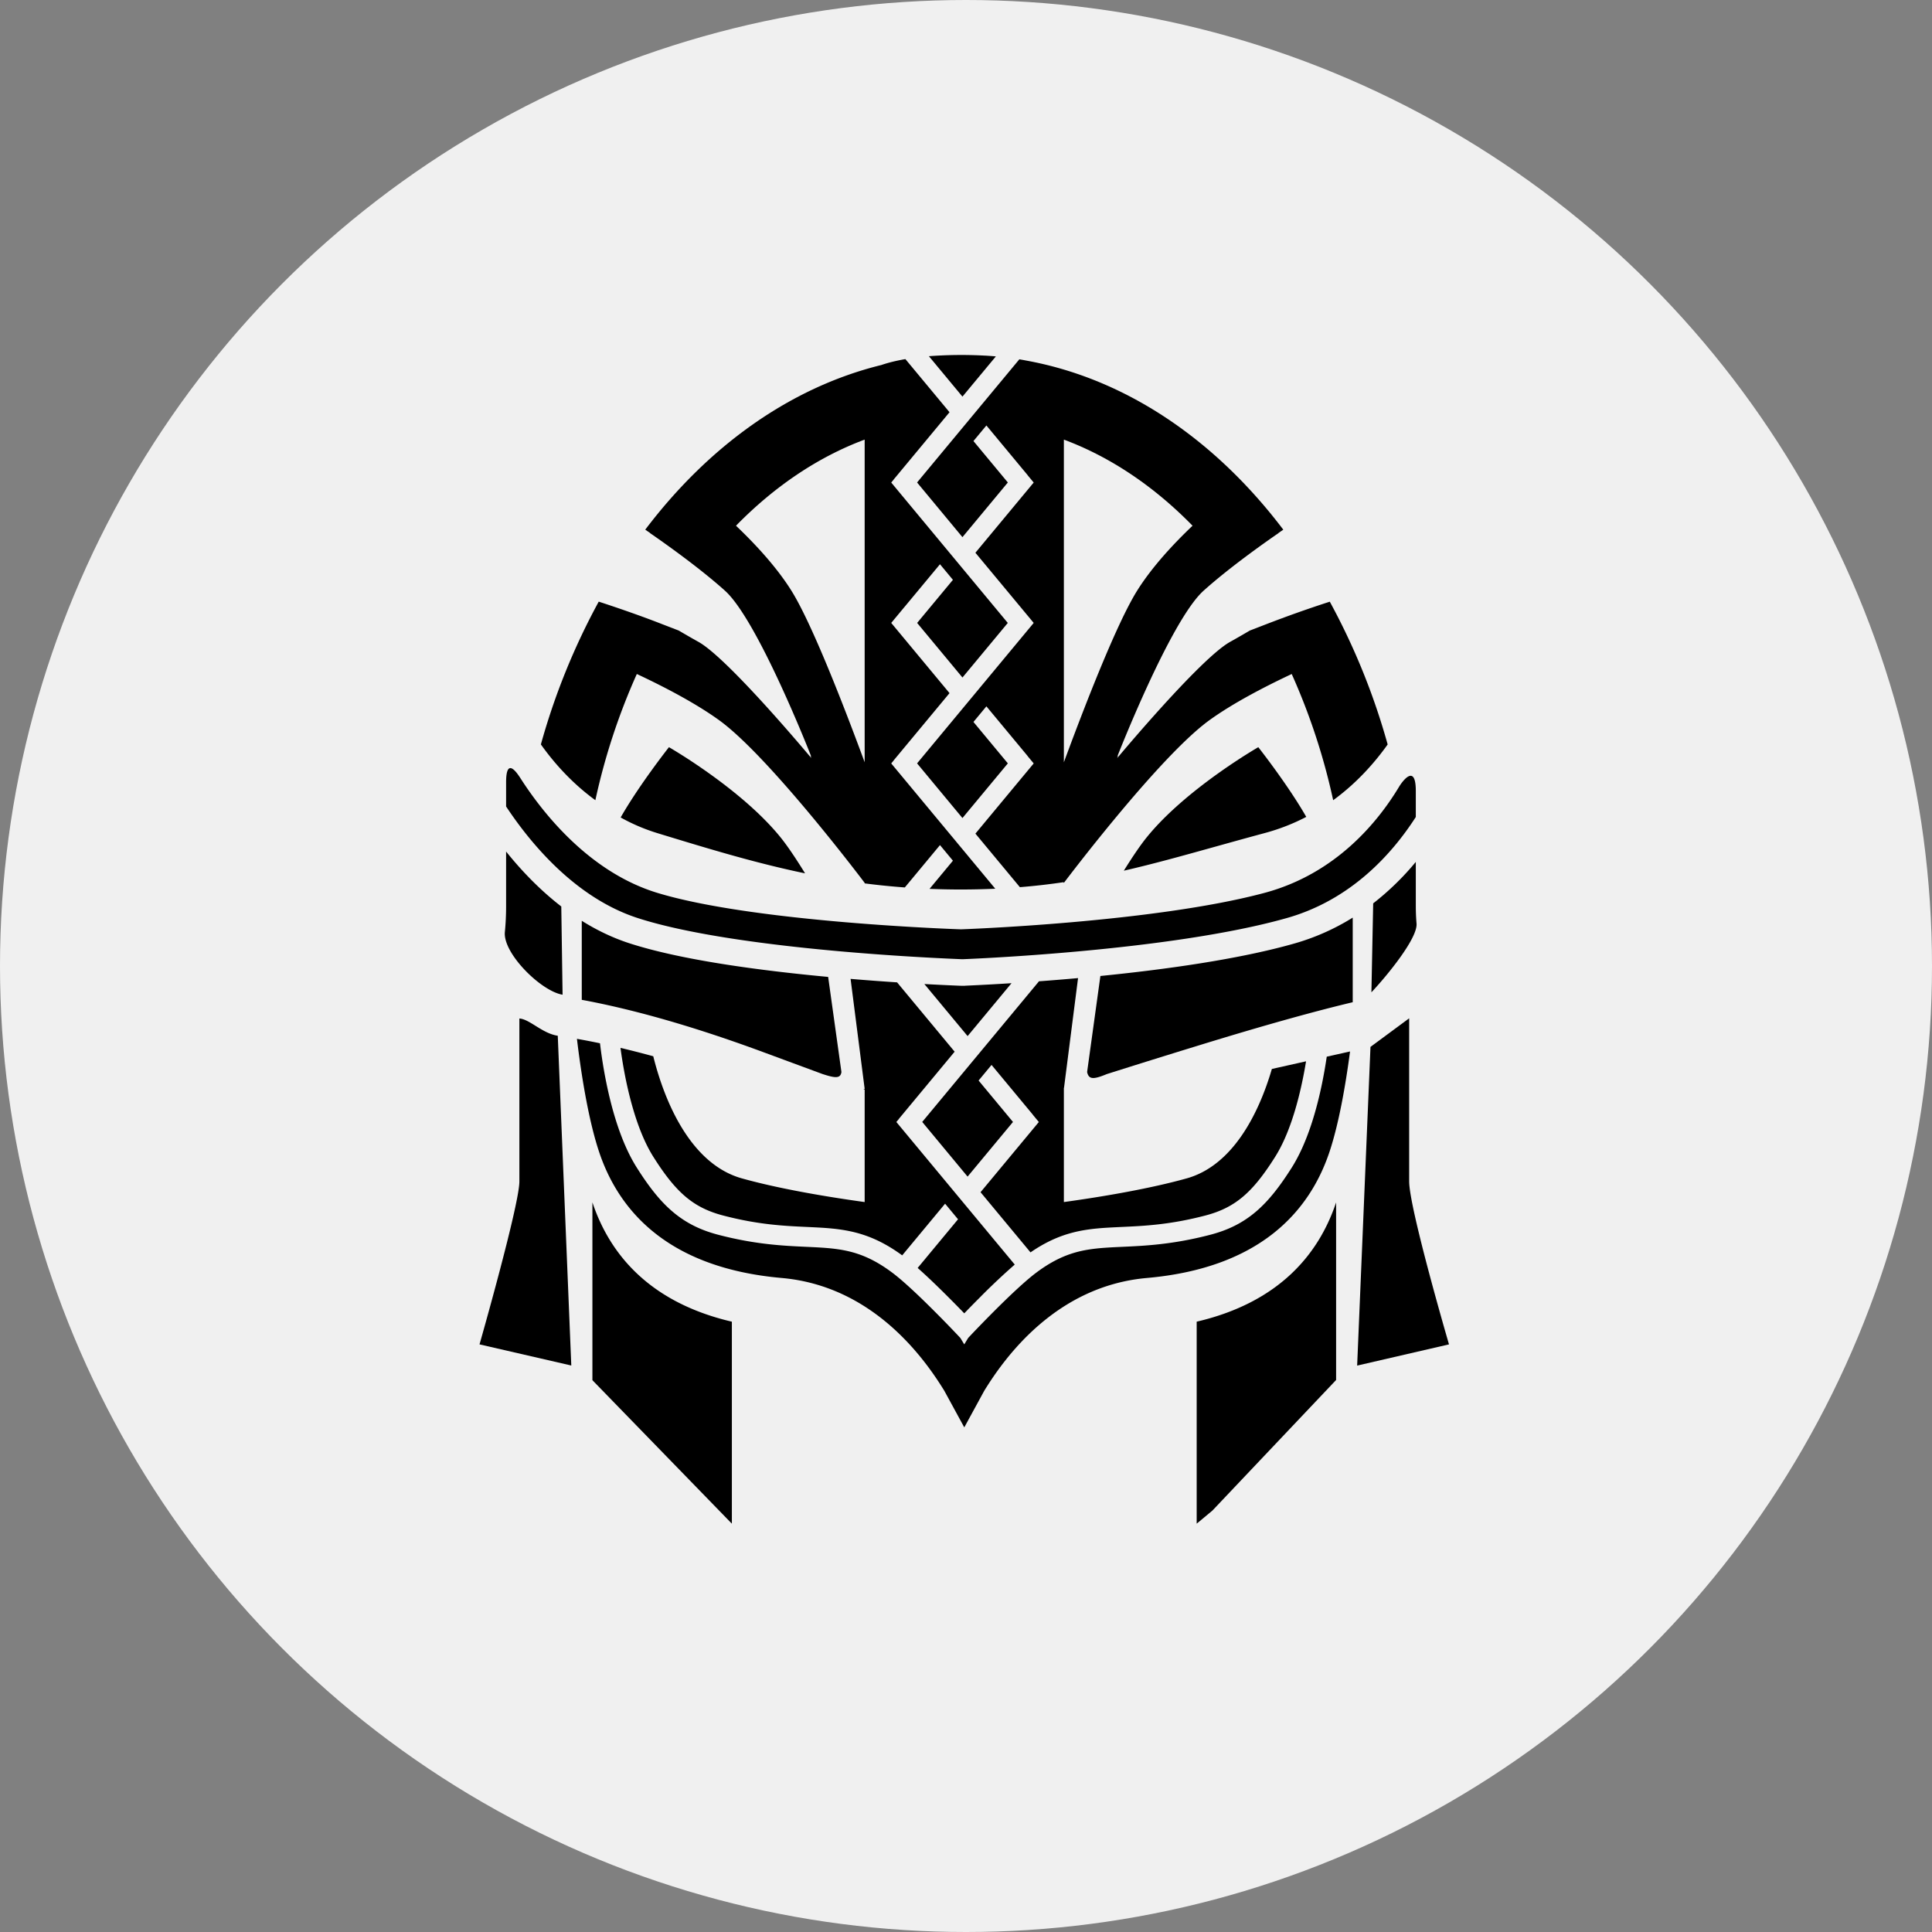 <svg width="100" height="100" fill="none" xmlns="http://www.w3.org/2000/svg"><rect width="100%" height="100%" fill="#808080" stroke="none"/><circle cx="50" cy="50" r="50" fill="#f0f0f0"/><path d="M51.546 18.447l-1.73 2.082-1.737-2.092a22.372 22.372 0 012.862-.032v-.001a18.437 18.437 0 01.605.043z" fill="black"/><path fill-rule="evenodd" clip-rule="evenodd" d="M45.599 18.9c.312-.109.726-.22 1.264-.313l2.284 2.75-2.87 3.457a.245.245 0 00-.025.035l-.122.147 6.033 7.267-2.346 2.825-2.346-2.825 1.852-2.231-.67-.807-1.852 2.23H46.8l-.67.807 3.017 3.634-2.87 3.456a.245.245 0 00-.025.035l-.122.148L51.515 46a39.032 39.032 0 01-3.402.007l1.21-1.458-.67-.807-1.82 2.192a38.073 38.073 0 01-2.078-.21v-.027c-.016-.022-4.922-6.533-7.533-8.42-1.23-.889-2.869-1.74-4.26-2.391a33.12 33.12 0 00-2.146 6.532c-1.224-.892-2.149-1.943-2.82-2.887a35.052 35.052 0 012.994-7.39c.473.154 1.943.639 3.288 1.167l.854.329s.54.32 1.02.586c1.547.86 5.843 6.017 5.843 6.017l-.053-.133.052.062s-2.75-7.046-4.468-8.593c-1.296-1.166-3.081-2.432-3.88-2.983l.004-.005-.252-.173c3.262-4.31 7.482-7.352 12.2-8.517zm-.844 3.854c-2.39.891-4.647 2.399-6.66 4.457.993.945 2.102 2.138 2.869 3.364 1.052 1.684 2.684 5.88 3.791 8.88V22.754z" fill="black"/><path fill-rule="evenodd" clip-rule="evenodd" d="M55.05 45.662c-.728.108-1.478.195-2.261.258l-2.302-2.772 3.017-3.633-.298-.359a.564.564 0 00-.038-.052l-2.112-2.544-.67.808 1.78 2.144-2.35 2.83-2.348-2.83 6.036-7.27-.67-.807-2.347-2.825 3.017-3.634-.298-.359a.564.564 0 00-.038-.051l-2.112-2.544-.67.807 1.78 2.144-2.35 2.83-2.348-2.83 5.293-6.375c.117.02.228.04.335.061 5.173.933 9.807 4.106 13.327 8.757l-.252.173.004.005c-.8.551-2.584 1.817-3.88 2.983-1.719 1.547-4.468 8.593-4.468 8.593l.052-.062-.053.133s4.296-5.157 5.843-6.017c.48-.267 1.02-.586 1.02-.586l.854-.33a62.894 62.894 0 013.287-1.165 35.057 35.057 0 012.995 7.39c-.671.943-1.597 1.994-2.82 2.886a33.127 33.127 0 00-2.146-6.532c-1.391.652-3.03 1.502-4.26 2.39-2.616 1.891-7.533 8.421-7.533 8.421l-.015-.036zm.016-6.207V22.754c2.39.891 4.647 2.399 6.66 4.457-.993.945-2.102 2.138-2.869 3.364-1.052 1.684-2.684 5.879-3.791 8.88z" fill="black"/><path d="M44.026 50.667l.729 5.694v.001l-.067.012.067.024v5.82c-2.172-.3-4.544-.718-6.358-1.226-2.568-.72-3.953-3.787-4.584-6.32a50.38 50.38 0 00-1.697-.434c.055.415.14.96.261 1.563.274 1.353.727 2.948 1.443 4.08.585.925 1.097 1.576 1.653 2.049.547.466 1.157.776 1.962.986 1.82.476 3.149.537 4.329.591.27.013.533.025.793.041 1.384.09 2.615.314 4.141 1.429l2.22-2.674.67.807-2.09 2.519c.53.468 1.118 1.039 1.62 1.543.299.299.572.578.792.806.22-.228.493-.507.791-.806a34.026 34.026 0 011.822-1.718l-6.128-7.38.123-.147a.24.24 0 01.024-.035l2.87-3.457-2.979-3.588c-.727-.048-1.541-.107-2.407-.18z" fill="black"/><path d="M31.057 54c-.423-.088-.821-.165-1.195-.23l.041.335c.23 1.82.592 3.973 1.105 5.513 1.031 3.093 3.609 6.014 9.452 6.53 4.675.412 7.331 4.067 8.42 5.843l1.031 1.89 1.031-1.89c1.09-1.776 3.746-5.431 8.421-5.843 5.843-.516 8.42-3.437 9.452-6.53.483-1.451.833-3.446 1.063-5.194l-1.206.27c-.055.378-.13.826-.228 1.312-.28 1.383-.763 3.13-1.582 4.427-.608.961-1.185 1.712-1.855 2.282-.678.578-1.43.953-2.366 1.197-1.932.504-3.375.57-4.561.624-.262.012-.512.023-.752.039-1.293.083-2.337.279-3.706 1.308-.589.443-1.459 1.275-2.2 2.017a68.28 68.28 0 00-1.21 1.245l-.075.08-.025.027-.202.333-.202-.333-.026-.027-.075-.08a60.057 60.057 0 00-1.21-1.245c-.74-.742-1.61-1.574-2.2-2.017-1.369-1.03-2.412-1.225-3.706-1.308-.24-.016-.489-.027-.75-.039-1.187-.054-2.63-.12-4.563-.624-.934-.244-1.687-.62-2.365-1.197-.67-.57-1.247-1.32-1.855-2.282-.82-1.296-1.303-3.044-1.582-4.427a24.907 24.907 0 01-.32-2.005z" fill="black"/><path d="M65.832 55.329l1.769-.396c-.044.268-.096.56-.159.868-.273 1.353-.727 2.948-1.443 4.08-.584.925-1.096 1.576-1.652 2.049-.547.466-1.157.776-1.962.986-1.82.476-3.149.537-4.329.591-.27.013-.533.025-.793.041-1.318.085-2.497.292-3.924 1.275l-2.586-3.115 3.017-3.633-.298-.36a.53.53 0 00-.038-.051l-2.112-2.544-.67.808 1.78 2.144-2.35 2.829-2.348-2.83 6.036-7.27-.007-.008c.631-.047 1.316-.102 2.037-.167l-.727 5.681-.007.002v5.909c2.173-.3 4.545-.718 6.36-1.226 2.35-.658 3.708-3.282 4.406-5.663zM47.845 50.933l2.238 2.695 2.273-2.738a124.326 124.326 0 01-2.395.13.23.23 0 01-.07.004l-.012-.001-.047.002h-.05l-.034-.002-.099-.003a119.706 119.706 0 01-1.766-.085l-.038-.002zM26.943 40.287c-.197-.307-.747-1.12-.747.202v1.255c1.325 2 3.647 4.753 6.824 5.778 2.658.858 6.837 1.394 10.404 1.713a135.582 135.582 0 006.278.41l.096.004h.008l.044-.001.05-.002a109.235 109.235 0 001.647-.084 132.26 132.26 0 004.361-.327c3.467-.318 7.662-.855 10.708-1.72 3.31-.94 5.435-3.313 6.666-5.227v-1.344c0-1.433-.675-.54-.873-.21-1.084 1.8-3.256 4.486-6.946 5.478-5.757 1.546-15.724 1.89-15.724 1.89s-10.655-.344-15.724-1.89c-3.531-1.078-5.937-4.156-7.072-5.925z" fill="black"/><path d="M66.992 48.837a11.835 11.835 0 003.025-1.341v4.379c-1.802.428-4.36 1.124-7.991 2.242a552.436 552.436 0 00-4.745 1.48c-.697.29-.929.275-1.012-.11l.687-4.97c3.293-.33 7.135-.855 10.036-1.68zM71.076 46.758l-.092 4.604c.862-.917 2.398-2.814 2.336-3.556a10.84 10.84 0 01-.038-.907v-2.287a14.116 14.116 0 01-2.206 2.146zM32.597 48.83c2.708.874 6.794 1.41 10.268 1.735l.687 4.922c-.049.35-.328.318-.986.102l-3.052-1.128c-4.05-1.498-7.143-2.294-9.402-2.71V47.66c.762.477 1.591.882 2.485 1.17zM26.196 44.076c.77.961 1.725 1.97 2.856 2.843l.067 4.567c-1.108-.177-3.096-2.14-2.987-3.247.04-.402.064-.847.064-1.34v-2.823zM41.67 45.204c-2.574-.534-4.995-1.273-7.568-2.058l-.088-.027a9.778 9.778 0 01-1.889-.807c.962-1.69 2.5-3.638 2.5-3.638s3.727 2.139 5.768 4.657c.364.449.802 1.102 1.277 1.873zM67.612 42.282c-.65.34-1.366.626-2.15.837-.9.242-1.752.48-2.572.708-1.657.462-3.184.888-4.721 1.24.442-.71.85-1.314 1.192-1.736 2.041-2.518 5.768-4.657 5.768-4.657s1.52 1.926 2.483 3.608zM70.246 70.683L75 69.585s-2.062-7.046-2.062-8.439v-8.438l-2.002 1.479-.69 16.496zM69.157 62.236l-.01.03-.013.038c-.894 2.617-2.931 5.11-7.194 6.106v10.455l.816-.68 6.401-6.757v-9.192zM30.687 62.304a9.372 9.372 0 01-.024-.07v9.204l7.218 7.427V68.41c-4.263-.996-6.3-3.489-7.194-6.106zM27.718 53.096c.346.215.73.453 1.152.514l.7 17.069-4.75-1.094s2.063-7.218 2.063-8.433v-8.434c.249.014.527.187.835.378z" fill="black"/></svg>